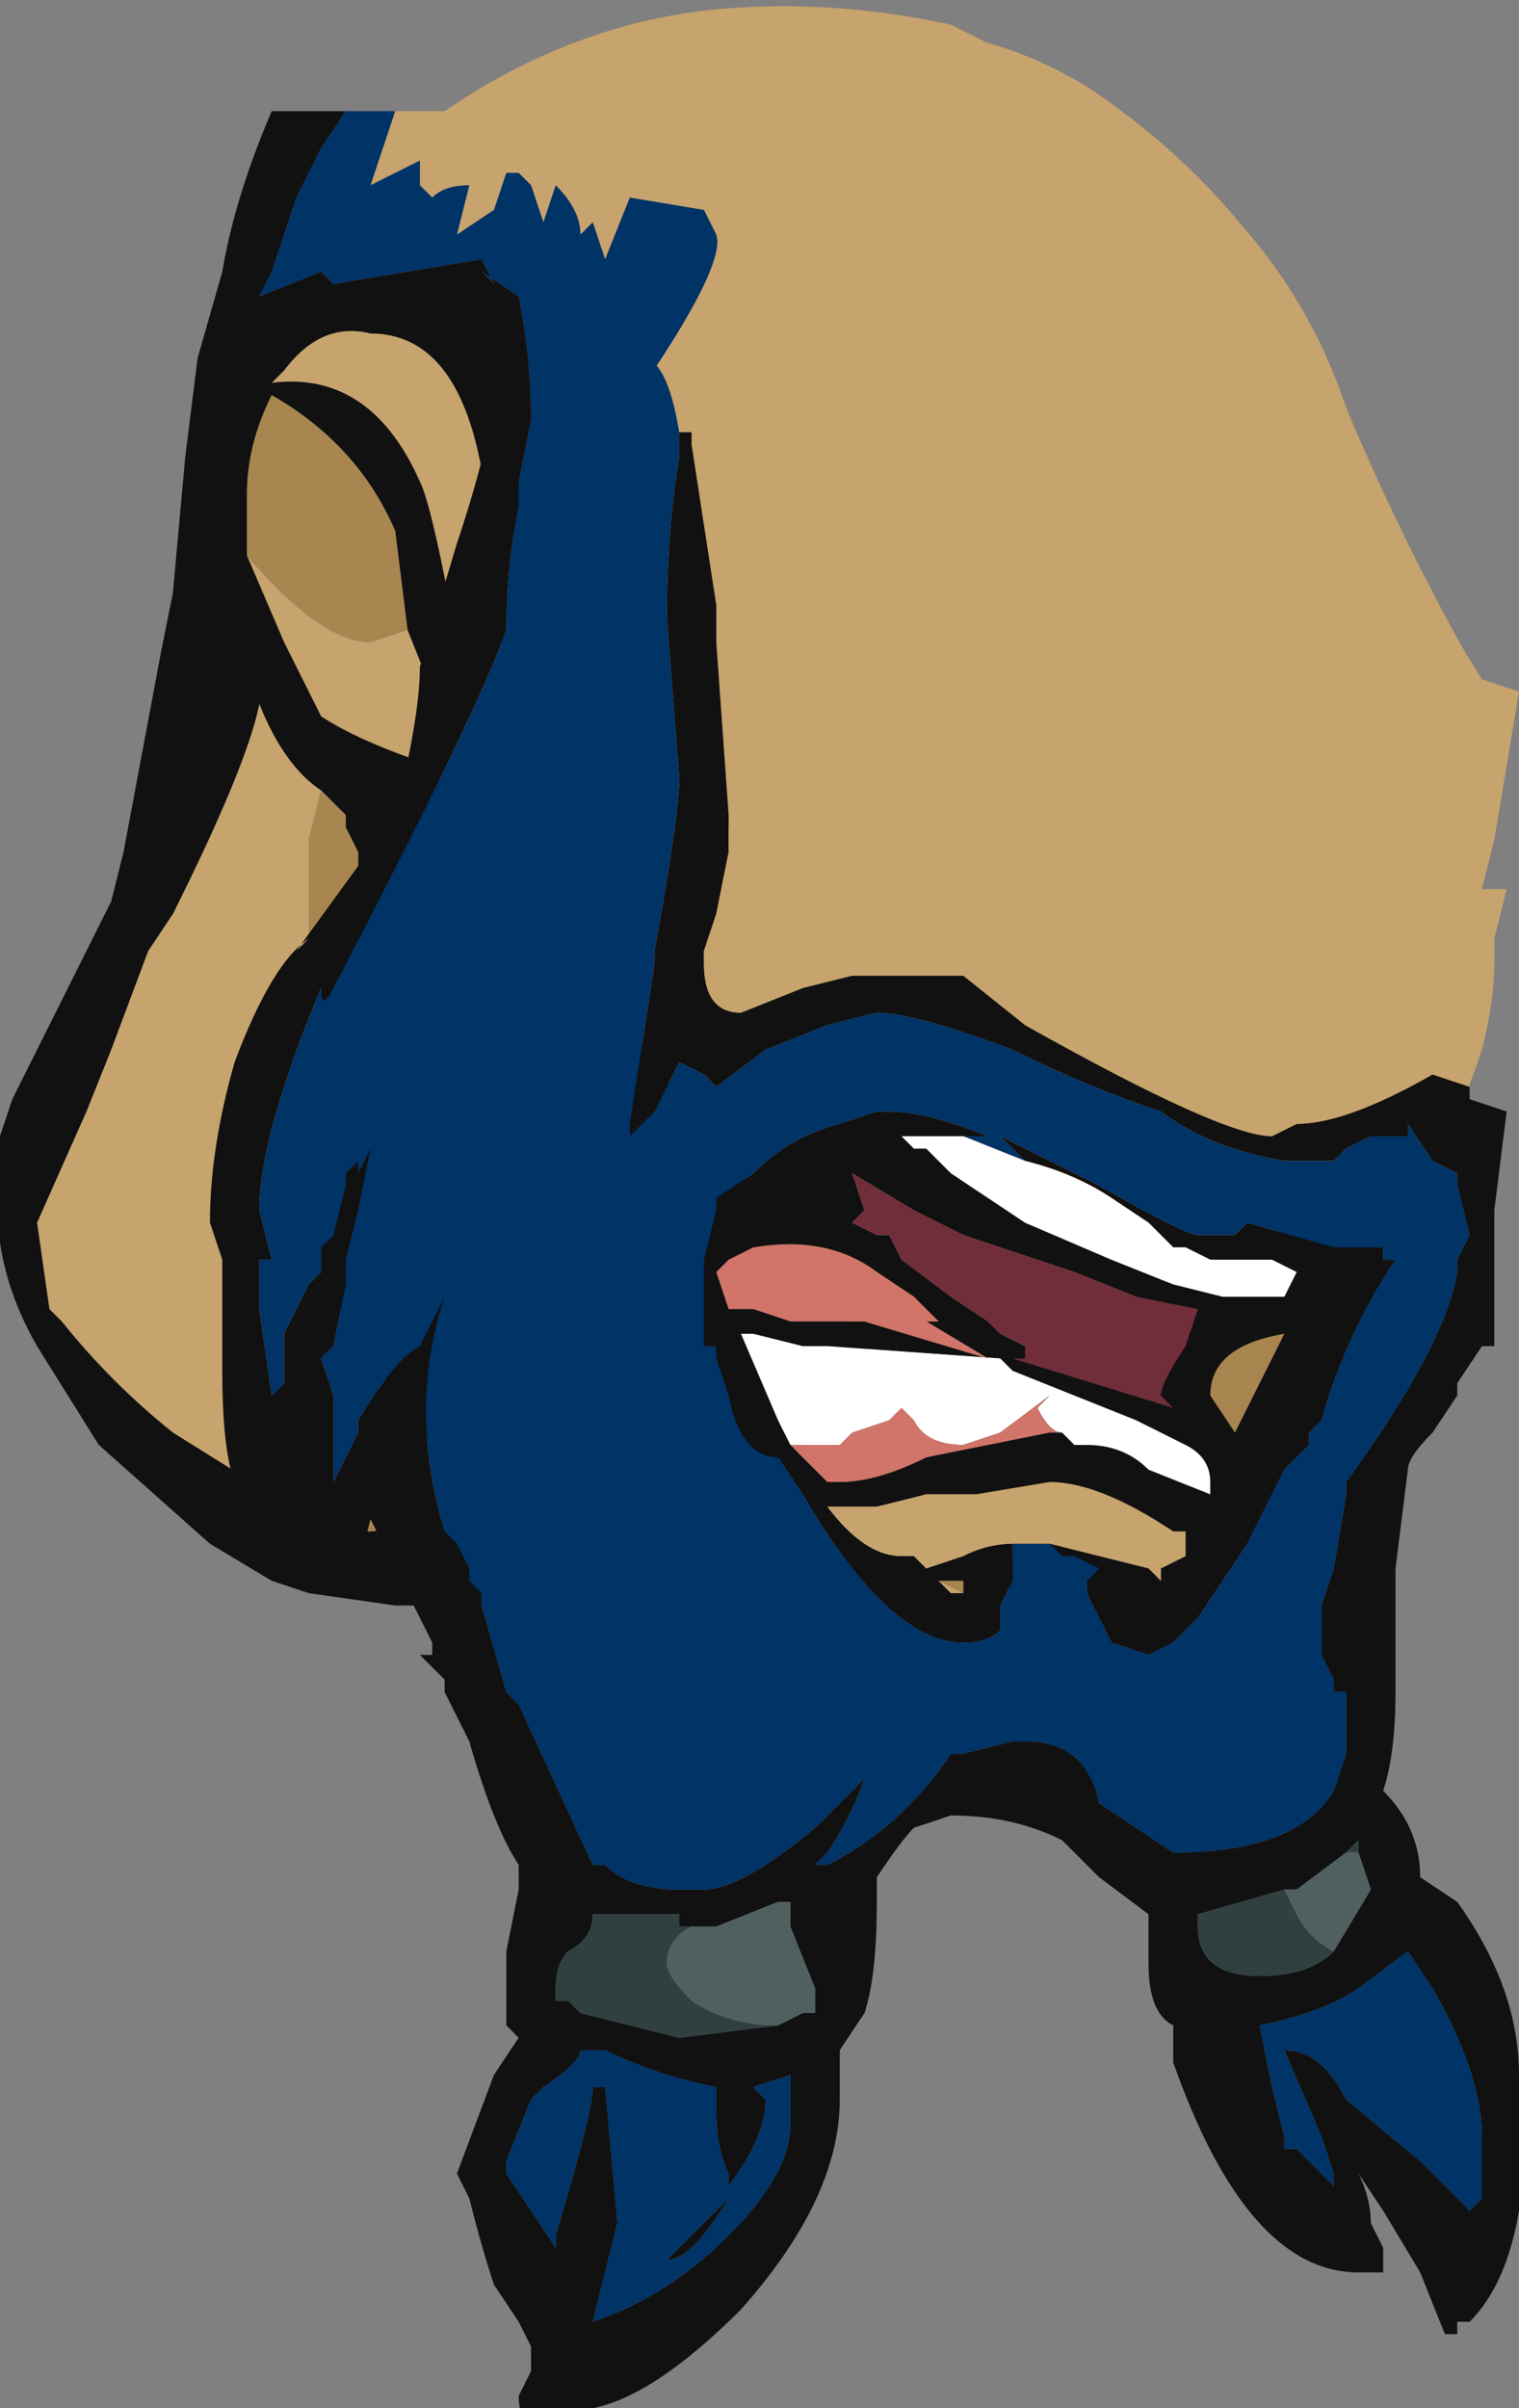 <?xml version="1.0" encoding="UTF-8" standalone="no"?>
<svg xmlns:ffdec="https://www.free-decompiler.com/flash" xmlns:xlink="http://www.w3.org/1999/xlink" ffdec:objectType="frame" height="68.25px" width="43.05px" xmlns="http://www.w3.org/2000/svg">
  <rect width="100%" height="100%" fill="#808080" stroke="none"/>
  <g transform="matrix(1.0, 0.0, 0.0, 1.0, 25.55, 11.9)">
    <use ffdec:characterId="13" height="9.75" transform="matrix(7.0, 0.0, 0.0, 7.0, -25.55, -11.9)" width="6.15" xlink:href="#shape0"/>
  </g>
  <defs>
    <g id="shape0" transform="matrix(1.0, 0.0, 0.0, 1.0, 3.65, 1.7)">
      <path d="M-2.05 -1.25 L-1.85 -1.25 -1.45 -1.4 -1.1 -1.6 Q-0.5 -1.75 0.2 -1.6 L0.5 -1.45 1.1 -1.05 Q1.6 -0.65 1.8 -0.05 2.0 0.5 2.35 1.05 L2.5 1.1 2.4 1.7 2.35 1.9 2.45 1.9 2.4 2.1 2.4 2.2 Q2.4 2.35 2.35 2.55 2.25 2.85 2.15 3.0 L0.85 4.95 0.9 4.75 0.35 4.55 0.25 4.6 0.15 4.7 0.75 4.95 -1.9 1.4 Q-2.2 1.3 -2.35 1.2 L-2.5 0.9 -2.65 0.55 Q-2.35 0.9 -2.15 0.9 L-2.0 0.85 -1.9 1.1 -1.8 0.9 Q-1.9 0.35 -1.95 0.25 -2.15 -0.2 -2.55 -0.15 L-2.5 -0.2 Q-2.35 -0.4 -2.15 -0.35 -1.8 -0.35 -1.7 0.2 L-1.75 0.45 -1.5 1.4 -1.25 0.15 Q-0.7 -0.6 -0.75 -0.75 L-0.8 -0.85 -1.1 -0.9 -1.2 -0.65 -1.25 -0.8 -1.3 -0.75 Q-1.3 -0.85 -1.4 -0.95 L-1.45 -0.8 -1.5 -0.95 -1.55 -1.0 -1.6 -1.0 -1.65 -0.85 -1.8 -0.75 -1.75 -0.95 Q-1.85 -0.95 -1.9 -0.9 L-1.95 -0.95 -1.95 -1.05 -2.15 -0.95 -2.05 -1.25 M-2.65 0.5 L-2.65 0.55 -2.65 0.5 M-2.35 1.5 L-2.4 1.7 -2.4 2.1 -2.35 2.3 -2.35 3.5 -2.3 4.45 -2.55 4.35 -2.95 4.1 Q-3.2 3.9 -3.4 3.65 L-3.45 3.6 -3.5 3.25 -3.3 2.8 -3.2 2.55 -3.05 2.15 -2.95 2.0 Q-2.65 1.4 -2.6 1.15 -2.5 1.4 -2.35 1.5" fill="#c7a36d" fill-rule="evenodd" stroke="none"/>
      <path d="M-2.05 -1.25 L-2.15 -0.95 -1.95 -1.05 -1.95 -0.95 -1.9 -0.9 Q-1.85 -0.95 -1.75 -0.95 L-1.8 -0.75 -1.65 -0.85 -1.6 -1.0 -1.55 -1.0 -1.5 -0.95 -1.45 -0.8 -1.4 -0.95 Q-1.3 -0.85 -1.3 -0.75 L-1.25 -0.8 -1.2 -0.65 -1.1 -0.9 -0.8 -0.85 -0.75 -0.75 Q-0.7 -0.6 -1.25 0.15 L-1.6 0.5 Q-1.55 0.25 -1.5 0.0 -1.5 -0.25 -1.55 -0.5 L-1.7 -0.6 -1.65 -0.55 -1.7 -0.65 -2.3 -0.55 -2.35 -0.6 -2.6 -0.5 -2.55 -0.6 -2.45 -0.9 -2.35 -1.1 -2.25 -1.25 -2.05 -1.25" fill="#003366" fill-rule="evenodd" stroke="none"/>
      <path d="M-1.7 0.2 Q-1.8 -0.35 -2.15 -0.35 -2.35 -0.4 -2.5 -0.2 L-2.55 -0.15 Q-2.15 -0.2 -1.95 0.25 -1.9 0.35 -1.8 0.9 L-1.9 1.1 -2.0 0.85 -2.05 0.45 Q-2.2 0.1 -2.55 -0.1 -2.65 0.1 -2.65 0.3 L-2.65 0.5 -2.65 0.55 -2.5 0.9 -2.35 1.2 Q-2.2 1.3 -1.9 1.4 L0.75 4.95 0.85 4.95 2.15 3.0 -1.8 4.8 -2.05 4.8 -2.4 4.75 -2.55 4.7 -2.8 4.55 -3.25 4.15 -3.5 3.75 Q-3.7 3.4 -3.65 3.05 L-3.65 2.9 -3.6 2.75 -3.2 1.95 -3.15 1.75 -3.0 0.95 -2.95 0.7 -2.9 0.15 -2.85 -0.25 -2.75 -0.6 Q-2.7 -0.9 -2.55 -1.25 L-2.25 -1.25 -2.35 -1.1 -2.45 -0.9 -2.55 -0.6 -2.6 -0.5 -2.35 -0.6 -2.3 -0.55 -1.7 -0.65 -1.65 -0.55 -1.7 -0.6 -1.55 -0.5 Q-1.5 -0.25 -1.5 0.0 -1.55 0.25 -1.6 0.5 L-1.7 0.55 Q-1.7 0.35 -1.7 0.2 M0.15 4.7 L0.25 4.6 0.35 4.55 0.9 4.75 0.15 4.7 M0.65 4.1 L-0.7 3.95 0.65 4.1 M-0.8 3.4 L-0.75 3.4 -0.8 3.4 M-2.2 1.85 L-2.2 1.75 -2.25 1.65 -2.25 1.6 -2.35 1.5 Q-2.5 1.4 -2.6 1.15 -2.65 1.4 -2.95 2.0 L-3.05 2.15 -3.2 2.55 -3.3 2.8 -3.5 3.25 -3.45 3.6 -3.4 3.65 Q-3.2 3.9 -2.95 4.1 L-2.55 4.35 -2.3 4.45 -2.3 4.5 -2.15 4.5 -1.7 4.45 -2.35 3.5 -2.35 2.3 -2.2 1.85" fill="#111111" fill-rule="evenodd" stroke="none"/>
      <path d="M-0.7 3.95 L0.65 4.1 -0.7 3.95" fill="#ffffff" fill-rule="evenodd" stroke="none"/>
      <path d="M-1.25 0.15 L-1.5 1.4 -1.75 0.45 -1.7 0.2 Q-1.7 0.35 -1.7 0.55 L-1.6 0.5 -1.25 0.15 M-2.0 0.85 L-2.15 0.9 Q-2.35 0.9 -2.65 0.55 L-2.65 0.5 -2.65 0.3 Q-2.65 0.1 -2.55 -0.1 -2.2 0.1 -2.05 0.45 L-2.0 0.85 M0.75 4.95 L0.15 4.7 0.9 4.75 0.85 4.95 0.75 4.95 M0.25 4.6 L0.35 4.55 0.25 4.6 M-2.35 1.5 L-2.25 1.6 -2.25 1.65 -2.2 1.75 -2.2 1.85 -2.35 2.3 -2.4 2.1 -2.4 1.7 -2.35 1.5 M-2.3 4.45 L-2.35 3.5 -1.7 4.45 -2.15 4.5 -2.3 4.5 -2.3 4.45" fill="#a9854f" fill-rule="evenodd" stroke="none"/>
      <path d="M-0.7 3.95 L0.65 4.1 -0.7 3.95 M-0.75 3.4 L-0.8 3.4 -0.75 3.4" fill="#d17469" fill-rule="evenodd" stroke="none"/>
      <path d="M-0.7 1.65 L-0.7 1.75 -0.75 2.0 -0.8 2.15 -0.8 2.2 Q-0.8 2.4 -0.65 2.4 L-0.4 2.3 -0.2 2.25 0.25 2.25 0.5 2.45 Q1.3 2.9 1.5 2.9 L1.6 2.85 Q1.8 2.85 2.15 2.65 L2.3 2.7 2.3 2.75 2.45 2.8 2.4 3.2 2.4 3.75 2.35 3.75 2.25 3.9 2.25 3.95 2.15 4.1 Q2.05 4.2 2.05 4.25 L2.0 4.65 2.0 5.15 Q2.0 5.4 1.95 5.55 2.1 5.7 2.1 5.9 L2.25 6.0 Q2.5 6.35 2.5 6.7 L2.5 7.25 Q2.45 7.55 2.3 7.7 L2.25 7.7 2.25 7.75 2.2 7.75 2.1 7.5 1.95 7.25 1.85 7.1 Q1.9 7.2 1.9 7.3 L1.95 7.4 1.95 7.5 1.85 7.5 Q1.4 7.5 1.1 6.65 L1.1 6.5 Q1.0 6.45 1.0 6.25 L1.0 6.05 0.8 5.9 0.65 5.75 Q0.45 5.65 0.2 5.65 L0.05 5.7 Q0.0 5.75 -0.1 5.9 L-0.1 6.0 Q-0.1 6.3 -0.15 6.45 L-0.25 6.6 Q-0.25 6.65 -0.25 6.8 -0.25 7.2 -0.65 7.65 -1.0 8.0 -1.25 8.05 L-1.5 8.05 Q-1.55 8.1 -1.55 8.0 L-1.5 7.9 -1.5 7.8 -1.55 7.7 -1.65 7.55 Q-1.7 7.4 -1.75 7.2 L-1.8 7.1 -1.65 6.7 -1.55 6.55 -1.6 6.5 -1.6 6.2 -1.55 5.95 -1.55 5.85 Q-1.65 5.7 -1.75 5.35 L-1.85 5.15 -1.85 5.1 -1.95 5.0 -1.9 5.0 -1.9 4.95 -2.15 4.45 -2.2 4.65 -2.25 4.7 -2.35 4.75 Q-2.45 4.75 -2.5 4.65 L-2.55 4.4 -2.6 4.4 Q-2.75 4.4 -2.75 3.85 L-2.75 3.4 -2.8 3.25 Q-2.8 2.95 -2.7 2.6 -2.55 2.2 -2.4 2.1 L-2.45 2.15 -2.05 1.6 Q-1.95 1.2 -1.95 1.0 L-1.8 0.5 Q-1.65 0.05 -1.65 -0.15 -1.55 -0.05 -1.55 0.15 L-1.55 0.35 Q-1.6 0.6 -1.6 0.85 -1.7 1.15 -2.3 2.3 -2.35 2.4 -2.35 2.3 -2.6 2.9 -2.6 3.2 L-2.55 3.4 -2.6 3.4 -2.6 3.6 -2.55 3.95 -2.5 3.9 -2.5 3.7 -2.4 3.5 -2.35 3.45 -2.35 3.35 -2.3 3.3 -2.25 3.1 -2.25 3.05 -2.2 3.0 -2.2 3.05 -2.15 2.95 -2.2 3.2 -2.25 3.4 -2.25 3.5 -2.3 3.75 -2.35 3.8 -2.3 3.95 -2.3 4.3 -2.2 4.1 -2.2 4.05 Q-2.05 3.8 -1.95 3.75 L-1.85 3.55 Q-2.0 4.0 -1.85 4.5 L-1.8 4.55 -1.75 4.65 -1.75 4.7 -1.7 4.75 -1.7 4.8 -1.6 5.15 -1.55 5.2 -1.25 5.85 -1.2 5.85 Q-1.1 5.95 -0.9 5.95 L-0.8 5.95 Q-0.65 5.95 -0.35 5.7 L-0.15 5.5 Q-0.2 5.65 -0.3 5.8 L-0.35 5.85 -0.3 5.85 Q0.0 5.7 0.2 5.4 L0.25 5.4 0.45 5.35 0.5 5.35 Q0.75 5.35 0.8 5.6 L1.1 5.8 Q1.6 5.8 1.75 5.55 L1.8 5.4 1.8 5.15 1.75 5.15 1.75 5.1 1.7 5.0 1.7 4.8 1.75 4.65 1.8 4.35 1.8 4.3 Q2.2 3.75 2.25 3.45 L2.25 3.4 2.3 3.3 2.25 3.1 2.25 3.05 2.15 3.0 2.05 2.85 2.05 2.9 1.9 2.9 1.8 2.95 1.75 3.0 1.55 3.0 Q1.25 2.95 1.05 2.8 0.75 2.7 0.45 2.55 0.05 2.4 -0.1 2.4 L-0.3 2.45 -0.55 2.55 -0.75 2.7 -0.8 2.65 -0.9 2.6 -1.0 2.8 -1.1 2.9 -1.1 2.85 -1.0 2.2 -1.0 2.15 Q-0.9 1.6 -0.9 1.45 L-0.95 0.8 Q-0.95 0.45 -0.9 0.15 L-0.9 0.05 -0.85 0.05 -0.85 0.1 -0.75 0.75 -0.75 0.9 -0.7 1.6 -0.7 1.65 M-2.15 4.45 L-2.15 4.45 M0.5 3.0 L0.4 2.9 0.8 3.1 Q1.15 3.3 1.2 3.3 L1.35 3.3 1.4 3.25 1.75 3.35 1.95 3.35 1.95 3.4 2.0 3.4 Q1.8 3.7 1.7 4.05 L1.65 4.1 1.65 4.15 1.55 4.25 1.4 4.55 1.2 4.85 1.1 4.95 1.0 5.0 0.85 4.95 0.75 4.75 0.75 4.7 0.8 4.65 0.7 4.6 0.65 4.6 0.6 4.55 1.0 4.65 1.05 4.7 1.05 4.65 1.15 4.6 1.15 4.5 1.1 4.5 Q0.8 4.3 0.6 4.3 L0.3 4.35 0.1 4.35 -0.1 4.4 -0.3 4.4 Q-0.15 4.6 0.0 4.6 L0.05 4.6 0.1 4.65 0.25 4.6 Q0.35 4.55 0.45 4.55 L0.45 4.7 0.4 4.8 0.4 4.9 Q0.35 4.95 0.25 4.95 -0.05 4.95 -0.4 4.35 L-0.5 4.2 Q-0.65 4.2 -0.7 3.95 L-0.75 3.8 -0.75 3.75 -0.8 3.75 -0.8 3.4 -0.75 3.2 -0.75 3.15 -0.6 3.05 Q-0.45 2.9 -0.25 2.85 L-0.1 2.8 -0.05 2.8 Q0.1 2.8 0.35 2.9 L0.2 2.9 0.0 2.9 0.05 2.95 0.1 2.95 Q0.15 3.0 0.2 3.05 L0.5 3.25 0.85 3.4 1.1 3.5 1.3 3.55 1.55 3.55 1.6 3.45 1.5 3.4 1.25 3.4 1.15 3.35 1.1 3.35 1.0 3.25 0.85 3.15 Q0.7 3.05 0.5 3.0 M0.25 3.3 L0.05 3.2 -0.2 3.05 -0.15 3.2 -0.2 3.25 -0.1 3.3 -0.05 3.3 0.0 3.4 0.2 3.55 0.35 3.65 0.4 3.7 0.5 3.75 0.5 3.8 0.45 3.8 1.1 4.0 1.05 3.95 Q1.05 3.9 1.15 3.75 L1.2 3.6 0.95 3.55 0.7 3.45 0.25 3.3 M1.75 3.5 L1.75 3.5 M0.9 4.15 L0.9 4.15 M0.65 4.1 L0.7 4.15 0.75 4.15 Q0.9 4.15 1.0 4.25 L1.25 4.35 1.25 4.3 Q1.25 4.2 1.15 4.15 L0.95 4.05 0.45 3.85 0.4 3.8 -0.3 3.75 -0.4 3.75 -0.6 3.7 -0.65 3.7 -0.5 4.05 -0.45 4.15 -0.3 4.3 -0.25 4.3 Q-0.1 4.3 0.1 4.2 L0.6 4.1 0.65 4.1 M1.35 4.1 L1.55 3.7 Q1.25 3.75 1.25 3.95 L1.35 4.1 M-0.75 3.45 L-0.7 3.6 -0.6 3.6 -0.45 3.65 -0.15 3.65 0.35 3.8 0.1 3.65 0.15 3.65 0.05 3.55 -0.1 3.45 Q-0.3 3.3 -0.6 3.35 L-0.7 3.4 -0.75 3.45 M0.25 4.75 L0.25 4.7 0.15 4.7 0.2 4.75 0.25 4.75 M1.55 5.95 L1.2 6.05 1.2 6.1 Q1.2 6.3 1.45 6.3 1.65 6.3 1.75 6.2 L1.9 5.95 1.85 5.8 1.85 5.75 1.8 5.8 1.6 5.95 1.55 5.95 M1.55 7.0 L1.6 7.0 1.75 7.15 1.75 7.1 1.7 6.95 1.55 6.6 Q1.7 6.6 1.8 6.8 L2.1 7.05 2.3 7.25 2.35 7.2 2.35 6.95 Q2.35 6.7 2.15 6.35 L2.05 6.2 1.85 6.35 Q1.7 6.45 1.45 6.5 L1.5 6.75 1.55 6.95 1.55 7.0 M-1.6 7.05 L-1.6 7.1 -1.4 7.4 -1.4 7.35 Q-1.25 6.85 -1.25 6.75 L-1.2 6.75 -1.15 7.3 -1.25 7.7 Q-0.95 7.6 -0.7 7.35 -0.45 7.1 -0.45 6.9 L-0.45 6.7 -0.6 6.75 -0.55 6.8 Q-0.55 6.95 -0.7 7.15 L-0.7 7.1 Q-0.75 7.0 -0.75 6.85 L-0.75 6.75 Q-1.0 6.7 -1.2 6.6 L-1.3 6.6 Q-1.3 6.65 -1.45 6.75 L-1.5 6.8 -1.6 7.05 M-0.5 6.5 L-0.4 6.45 -0.35 6.45 -0.35 6.35 -0.45 6.1 -0.45 6.0 -0.5 6.0 -0.75 6.1 -0.85 6.1 -0.9 6.1 -0.9 6.05 -1.25 6.05 Q-1.25 6.15 -1.35 6.2 -1.4 6.25 -1.4 6.35 L-1.4 6.4 -1.35 6.4 -1.3 6.45 -0.9 6.55 -0.5 6.5 M-0.7 7.2 Q-0.85 7.45 -0.95 7.45 L-0.7 7.2" fill="#111111" fill-rule="evenodd" stroke="none"/>
      <path d="M-0.9 0.05 L-0.9 0.15 Q-0.95 0.45 -0.95 0.8 L-0.9 1.45 Q-0.9 1.6 -1.0 2.15 L-1.0 2.2 -1.1 2.85 -1.1 2.9 -1.0 2.8 -0.9 2.6 -0.8 2.65 -0.75 2.7 -0.55 2.55 -0.3 2.45 -0.1 2.4 Q0.05 2.4 0.45 2.55 0.75 2.7 1.05 2.8 1.25 2.95 1.55 3.0 L1.75 3.0 1.8 2.95 1.9 2.9 2.05 2.9 2.05 2.85 2.15 3.0 2.25 3.05 2.25 3.1 2.3 3.3 2.25 3.4 2.25 3.45 Q2.2 3.75 1.8 4.3 L1.8 4.35 1.75 4.65 1.7 4.8 1.7 5.0 1.75 5.1 1.75 5.15 1.8 5.15 1.8 5.4 1.75 5.55 Q1.6 5.8 1.1 5.8 L0.8 5.6 Q0.75 5.35 0.5 5.35 L0.45 5.35 0.25 5.4 0.2 5.4 Q0.0 5.7 -0.3 5.85 L-0.35 5.85 -0.3 5.8 Q-0.2 5.65 -0.15 5.5 L-0.35 5.7 Q-0.65 5.95 -0.8 5.95 L-0.9 5.95 Q-1.1 5.95 -1.2 5.85 L-1.25 5.85 -1.55 5.2 -1.6 5.15 -1.7 4.8 -1.7 4.75 -1.75 4.7 -1.75 4.65 -1.8 4.55 -1.85 4.5 Q-2.0 4.0 -1.85 3.55 L-1.95 3.75 Q-2.05 3.8 -2.2 4.05 L-2.2 4.1 -2.3 4.3 -2.3 3.95 -2.35 3.8 -2.3 3.75 -2.25 3.5 -2.25 3.4 -2.2 3.2 -2.15 2.95 -2.2 3.05 -2.2 3.0 -2.25 3.05 -2.25 3.1 -2.3 3.3 -2.35 3.35 -2.35 3.45 -2.4 3.5 -2.5 3.7 -2.5 3.9 -2.55 3.95 -2.6 3.6 -2.6 3.4 -2.55 3.4 -2.6 3.2 Q-2.6 2.9 -2.35 2.3 -2.35 2.4 -2.3 2.3 -1.7 1.15 -1.6 0.85 -1.6 0.6 -1.55 0.35 L-1.55 0.3 Q-1.4 -0.25 -1.05 -0.25 -0.95 -0.25 -0.9 0.05 M-2.15 4.45 L-2.15 4.45 M0.6 4.55 L0.65 4.6 0.7 4.6 0.8 4.65 0.75 4.7 0.75 4.75 0.85 4.95 1.0 5.0 1.1 4.95 1.2 4.85 1.4 4.55 1.55 4.25 1.65 4.15 1.65 4.1 1.7 4.05 Q1.8 3.7 2.0 3.4 L1.95 3.4 1.95 3.35 1.75 3.35 1.4 3.25 1.35 3.3 1.2 3.3 Q1.15 3.3 0.8 3.1 L0.4 2.9 0.5 3.0 0.25 2.9 0.2 2.9 0.35 2.9 Q0.1 2.8 -0.05 2.8 L-0.1 2.8 -0.25 2.85 Q-0.45 2.9 -0.6 3.05 L-0.75 3.15 -0.75 3.2 -0.8 3.4 -0.8 3.75 -0.75 3.75 -0.75 3.8 -0.7 3.95 Q-0.65 4.2 -0.5 4.2 L-0.4 4.35 Q-0.05 4.95 0.25 4.95 0.35 4.95 0.4 4.9 L0.4 4.8 0.45 4.7 0.45 4.55 0.6 4.55 M-0.75 3.45 L-0.75 3.45 M1.55 7.0 L1.55 6.95 1.5 6.75 1.45 6.5 Q1.7 6.45 1.85 6.35 L2.05 6.2 2.15 6.35 Q2.35 6.7 2.35 6.95 L2.35 7.2 2.3 7.25 2.1 7.05 1.8 6.8 Q1.7 6.6 1.55 6.6 L1.7 6.95 1.75 7.1 1.75 7.15 1.6 7.0 1.55 7.0 M-1.6 7.05 L-1.5 6.8 -1.45 6.75 Q-1.3 6.65 -1.3 6.6 L-1.2 6.6 Q-1.0 6.7 -0.75 6.75 L-0.75 6.85 Q-0.75 7.0 -0.7 7.1 L-0.7 7.15 Q-0.55 6.95 -0.55 6.8 L-0.6 6.75 -0.45 6.7 -0.45 6.9 Q-0.45 7.1 -0.7 7.35 -0.95 7.6 -1.25 7.7 L-1.15 7.3 -1.2 6.75 -1.25 6.75 Q-1.25 6.85 -1.4 7.35 L-1.4 7.4 -1.6 7.1 -1.6 7.05 M-0.7 7.2 L-0.95 7.45 Q-0.85 7.45 -0.7 7.2" fill="#003366" fill-rule="evenodd" stroke="none"/>
      <path d="M1.8 -0.05 Q2.05 0.55 2.4 1.15 L2.35 1.2 Q1.45 1.2 0.6 0.85 -0.1 0.55 -0.2 -0.2 -0.3 -0.95 -0.75 -1.0 -1.2 -1.05 -1.85 -1.25 -0.9 -1.9 0.25 -1.55 0.5 -1.5 0.75 -1.35 1.5 -0.85 1.8 -0.05 M2.3 2.7 L2.15 2.65 Q1.8 2.85 1.6 2.85 L1.5 2.9 Q1.3 2.9 0.5 2.45 L0.25 2.25 -0.2 2.25 -0.4 2.3 -0.65 2.4 Q-0.8 2.4 -0.8 2.2 L-0.8 2.15 -0.75 2.0 -0.7 1.75 -0.7 1.65 -0.6 1.65 -0.5 1.55 Q1.05 1.65 2.25 2.45 L2.3 2.6 2.3 2.7 M0.6 4.55 L0.45 4.55 Q0.35 4.55 0.25 4.6 L0.1 4.65 0.05 4.6 0.0 4.6 Q-0.15 4.6 -0.3 4.4 L-0.1 4.4 0.1 4.35 0.3 4.35 0.6 4.3 Q0.8 4.3 1.1 4.5 L1.15 4.5 1.15 4.6 1.05 4.65 1.05 4.7 1.0 4.65 0.6 4.55 M1.75 3.5 L1.75 3.5 M0.25 4.75 L0.2 4.75 0.15 4.7 0.25 4.75" fill="#c7a36d" fill-rule="evenodd" stroke="none"/>
      <path d="M1.75 6.2 Q1.65 6.3 1.45 6.3 1.2 6.3 1.2 6.1 L1.2 6.05 1.55 5.95 1.6 6.05 Q1.65 6.15 1.75 6.2 M1.8 5.8 L1.85 5.75 1.85 5.8 1.8 5.8 M-0.85 6.1 Q-0.95 6.15 -0.95 6.25 -0.95 6.3 -0.85 6.4 -0.7 6.5 -0.5 6.5 L-0.9 6.55 -1.3 6.45 -1.35 6.4 -1.4 6.4 -1.4 6.35 Q-1.4 6.25 -1.35 6.2 -1.25 6.15 -1.25 6.05 L-0.9 6.05 -0.9 6.1 -0.85 6.1" fill="#304040" fill-rule="evenodd" stroke="none"/>
      <path d="M1.75 6.2 Q1.65 6.15 1.6 6.05 L1.55 5.95 1.6 5.95 1.8 5.8 1.85 5.8 1.9 5.95 1.75 6.2 M-0.85 6.1 L-0.75 6.1 -0.5 6.0 -0.45 6.0 -0.45 6.1 -0.35 6.35 -0.35 6.45 -0.4 6.45 -0.5 6.5 Q-0.7 6.5 -0.85 6.4 -0.95 6.3 -0.95 6.25 -0.95 6.15 -0.85 6.1" fill="#506060" fill-rule="evenodd" stroke="none"/>
      <path d="M0.2 2.9 L0.25 2.9 0.5 3.0 Q0.7 3.05 0.85 3.15 L1.0 3.25 1.1 3.35 1.15 3.35 1.25 3.4 1.5 3.4 1.6 3.45 1.55 3.55 1.3 3.55 1.1 3.5 0.85 3.4 0.5 3.25 0.2 3.05 Q0.15 3.0 0.1 2.95 L0.05 2.95 0.0 2.9 0.2 2.9 M0.9 4.15 L0.9 4.15 M-0.45 4.15 L-0.5 4.05 -0.65 3.7 -0.6 3.7 -0.4 3.75 -0.3 3.75 0.4 3.8 0.45 3.85 0.95 4.05 1.15 4.15 Q1.25 4.2 1.25 4.3 L1.25 4.35 1.0 4.25 Q0.9 4.15 0.75 4.15 L0.7 4.15 0.65 4.1 Q0.6 4.1 0.55 4.0 L0.6 3.95 0.4 4.1 0.25 4.15 Q0.1 4.15 0.05 4.05 L0.0 4.0 -0.05 4.05 -0.2 4.1 -0.25 4.15 -0.45 4.15" fill="#ffffff" fill-rule="evenodd" stroke="none"/>
      <path d="M0.25 3.3 L0.7 3.45 0.95 3.55 1.2 3.6 1.15 3.75 Q1.05 3.9 1.05 3.95 L1.1 4.0 0.45 3.8 0.5 3.8 0.5 3.75 0.4 3.7 0.35 3.65 0.2 3.55 0.0 3.4 -0.05 3.3 -0.1 3.3 -0.2 3.25 -0.15 3.2 -0.2 3.05 0.05 3.2 0.25 3.3" fill="#702e3a" fill-rule="evenodd" stroke="none"/>
      <path d="M1.35 4.1 L1.25 3.95 Q1.25 3.75 1.55 3.7 L1.35 4.1 M0.15 4.7 L0.25 4.7 0.25 4.75 0.15 4.7" fill="#a9854f" fill-rule="evenodd" stroke="none"/>
      <path d="M-0.45 4.15 L-0.25 4.15 -0.2 4.1 -0.05 4.05 0.0 4.0 0.05 4.05 Q0.1 4.15 0.25 4.15 L0.4 4.1 0.6 3.95 0.55 4.0 Q0.6 4.1 0.65 4.1 L0.6 4.1 0.1 4.2 Q-0.1 4.3 -0.25 4.3 L-0.3 4.3 -0.45 4.15 M-0.75 3.45 L-0.7 3.4 -0.6 3.35 Q-0.3 3.3 -0.1 3.45 L0.05 3.55 0.15 3.65 0.1 3.65 0.35 3.8 -0.15 3.65 -0.45 3.65 -0.6 3.6 -0.7 3.6 -0.75 3.45 -0.75 3.45" fill="#d17469" fill-rule="evenodd" stroke="none"/>
    </g>
  </defs>
</svg>
